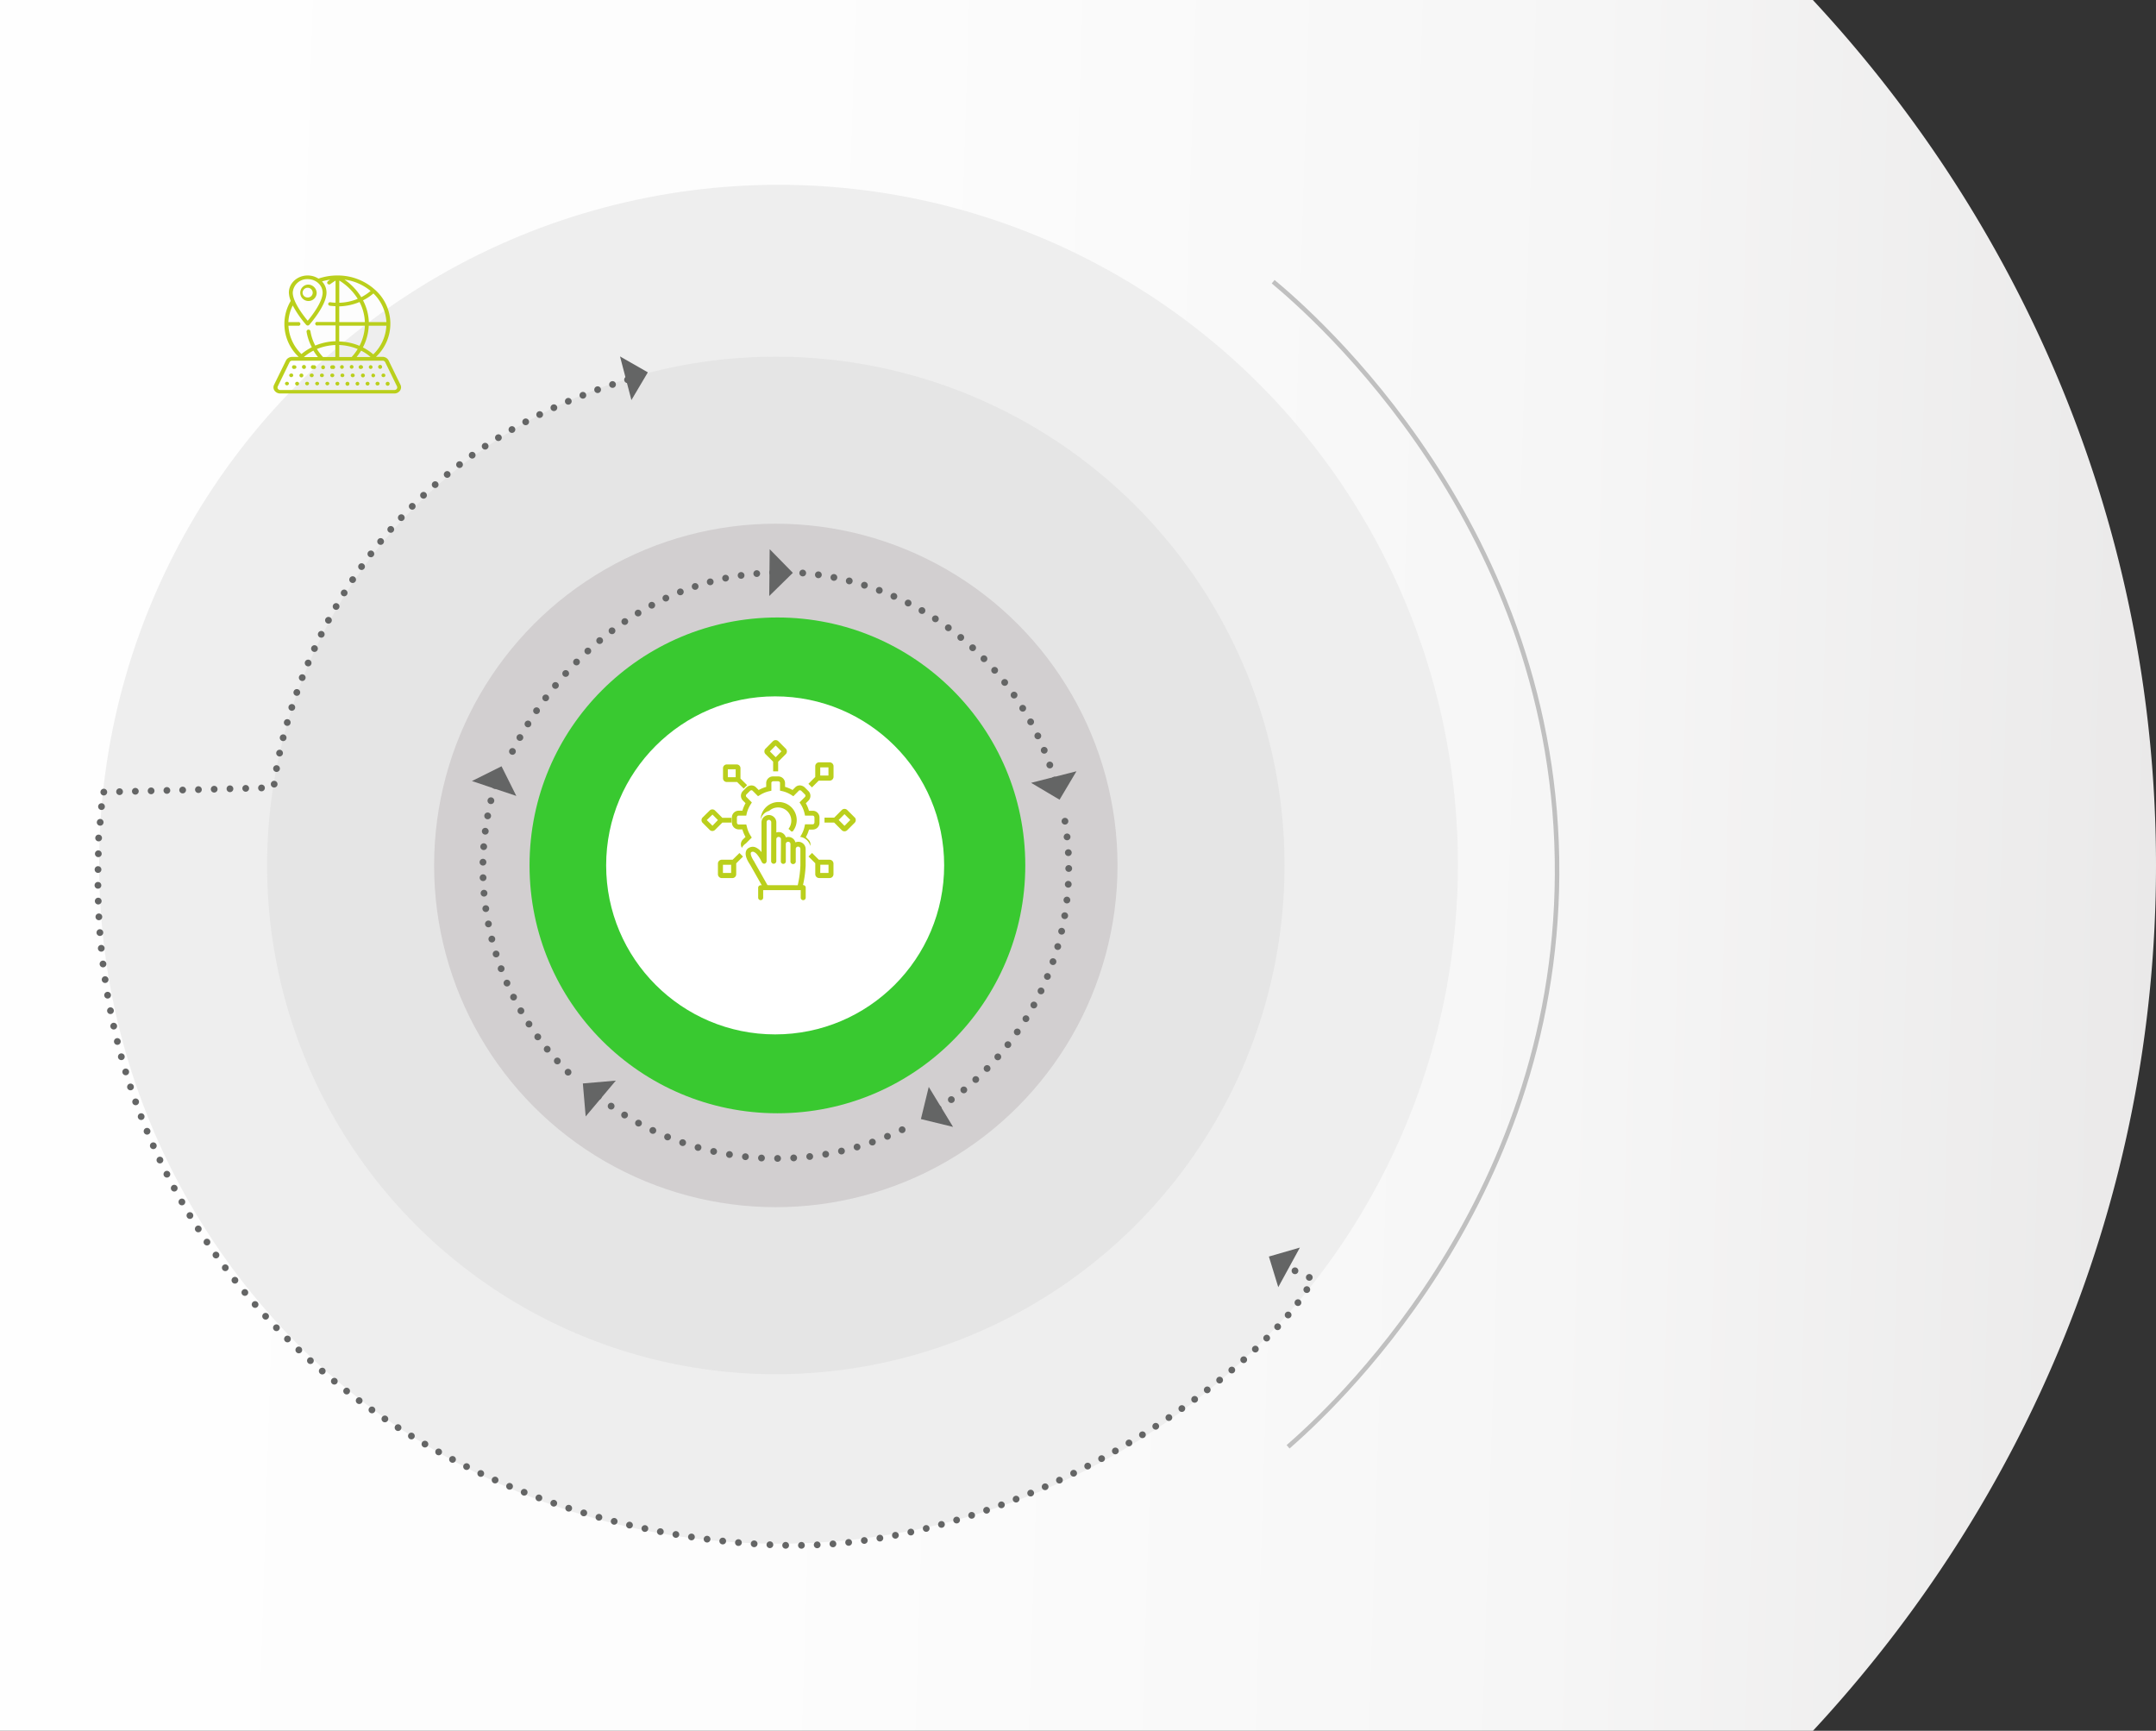 <svg xmlns="http://www.w3.org/2000/svg" xmlns:xlink="http://www.w3.org/1999/xlink" viewBox="0 0 956.79 768"><rect x="0" y="0" width="956.79" height="768" fill="#333333" stroke="none"/><defs><style>.cls-1{fill:url(#linear-gradient);}.cls-2{fill:#eee;}.cls-3{fill:#e5e5e5;}.cls-4{fill:#d2cfd0;}.cls-5{fill:#646565;}.cls-6{fill:#39c930;}.cls-10,.cls-11,.cls-12,.cls-13,.cls-15,.cls-7,.cls-8,.cls-9{fill:none;stroke-miterlimit:10;}.cls-10,.cls-11,.cls-12,.cls-13,.cls-7,.cls-8,.cls-9{stroke:#646565;stroke-linecap:round;stroke-width:3px;}.cls-8{stroke-dasharray:0 6.89;}.cls-9{stroke-dasharray:0 6.99;}.cls-10{stroke-dasharray:0 7.02;}.cls-11{stroke-dasharray:0 7.15;}.cls-12{stroke-dasharray:0 7;}.cls-13{stroke-dasharray:0 7;}.cls-14{fill:#fff;}.cls-15{stroke:silver;stroke-width:2px;}.cls-16{fill:#bacf1c;}</style><linearGradient id="linear-gradient" x1="-519.54" y1="355.34" x2="1240.15" y2="410.06" gradientUnits="userSpaceOnUse"><stop offset="0" stop-color="#fff"/><stop offset="0.49" stop-color="#fdfdfd"/><stop offset="0.69" stop-color="#f6f6f6"/><stop offset="0.84" stop-color="#eae9e9"/><stop offset="0.96" stop-color="#d9d8d8"/><stop offset="1" stop-color="#d2d1d1"/></linearGradient></defs><g id="Capa_1" data-name="Capa 1"><path class="cls-1" d="M0,768H804.57c94.66-102,152.22-236.49,152.22-384,0-114.48-34.68-221.17-94.47-310.86A580.89,580.89,0,0,0,804.51,0H0Z"/><circle class="cls-2" cx="345.5" cy="383.5" r="301.5"/><circle class="cls-3" cx="344.29" cy="384.03" r="225.76"/><circle class="cls-4" cx="344.29" cy="384.03" r="151.64"/><polygon class="cls-5" points="275.15 158.17 280.21 177.53 287.5 165.22 275.15 158.17"/><circle class="cls-6" cx="345" cy="384" r="110"/><line class="cls-7" x1="252.09" y1="475.77" x2="252.09" y2="475.77"/><path class="cls-8" d="M247.33,470.79a127.58,127.58,0,0,1-28.6-118.93"/><line class="cls-7" x1="219.68" y1="348.55" x2="219.68" y2="348.55"/><polygon class="cls-5" points="209.43 346.58 229.13 353.18 222.57 340.03 209.43 346.58"/><line class="cls-7" x1="356.24" y1="254.27" x2="356.24" y2="254.27"/><path class="cls-9" d="M363.18,255.06A127.82,127.82,0,0,1,467,342.79"/><line class="cls-7" x1="468.03" y1="346.14" x2="468.03" y2="346.14"/><polygon class="cls-5" points="477.71 342.24 457.58 347.37 470.21 354.86 477.71 342.24"/><line class="cls-7" x1="472.61" y1="364.4" x2="472.61" y2="364.4"/><path class="cls-10" d="M473.55,371.36A127.64,127.64,0,0,1,419.3,490"/><line class="cls-7" x1="416.39" y1="491.93" x2="416.39" y2="491.93"/><polygon class="cls-5" points="422.95 500.05 412.16 482.3 408.68 496.57 422.95 500.05"/><line class="cls-7" x1="400.35" y1="501.31" x2="400.35" y2="501.31"/><path class="cls-11" d="M393.83,504.23a128,128,0,0,1-125.48-15.46"/><line class="cls-7" x1="265.52" y1="486.59" x2="265.52" y2="486.59"/><polygon class="cls-5" points="259.91 495.41 273.29 479.51 258.66 480.77 259.91 495.41"/><line class="cls-7" x1="227.41" y1="333.43" x2="227.41" y2="333.43"/><path class="cls-12" d="M230.72,327.26c23.71-42.07,63.86-70.55,108.65-73"/><line class="cls-7" x1="342.86" y1="254.06" x2="342.86" y2="254.06"/><polygon class="cls-5" points="341.57 243.7 341.37 264.47 351.85 254.19 341.57 243.7"/><path class="cls-13" d="M278.5,168.5c-145,44-157,181-157,181l-76,2c-1.86,28.55-1.48,4.76-2,34-3,170.08,133.67,292.72,300,300.06,112,4.94,223-83.06,239-118.06l-13-6"/><circle class="cls-14" cx="344" cy="384" r="75"/><polygon class="cls-5" points="567.27 571.17 576.86 553.6 563.11 557.58 567.27 571.17"/><path class="cls-15" d="M565,125c17.11,14.25,126.85,108.81,126,263.13C690.19,535.49,589.15,626.71,571.63,642"/></g><g id="Capa_3" data-name="Capa 3"><path class="cls-16" d="M343,337.89l.1.08v4.31h2.23V338l.1-.08,3.28-3.28a1.72,1.72,0,0,0,0-2.43h0l-3.28-3.29a1.72,1.72,0,0,0-2.43,0h0l-3.28,3.29a1.72,1.72,0,0,0,0,2.42h0Zm1.22-7.07,2.57,2.57L344.24,336l-2.58-2.57Z"/><path class="cls-16" d="M379.27,362.72,376,359.44a1.73,1.73,0,0,0-2.44,0h0l-3.27,3.28-.09.1h-4.3V365h4.29l.09.11,3.27,3.27a1.72,1.72,0,0,0,2.44,0h0l3.28-3.27a1.72,1.72,0,0,0,0-2.43m-4.5,3.78-2.58-2.61,2.57-2.57,2.59,2.57Z"/><path class="cls-16" d="M322.51,347h4.6l2.92,2.92.06-.07,1.39-1.38.07-.06-2.94-2.94v-4.6a1.65,1.65,0,0,0-1.65-1.65h-4.45a1.65,1.65,0,0,0-1.65,1.65v4.46A1.65,1.65,0,0,0,322.5,347h0m.49-5.64h3.49v3.52H323Z"/><path class="cls-16" d="M368.18,381.49h-4.81l-3-3-.06.06L358.87,380l-.07.06,3,3v4.84a1.72,1.72,0,0,0,1.72,1.72h4.66a1.71,1.71,0,0,0,1.7-1.72v-4.68a1.72,1.72,0,0,0-1.7-1.72h0m-4.13,2.22h3.63v3.64H364Z"/><path class="cls-16" d="M358.83,347.89l1.44,1.44.06.07,3-3h4.85a1.73,1.73,0,0,0,1.73-1.72V340a1.73,1.73,0,0,0-1.73-1.72h-4.67a1.72,1.72,0,0,0-1.72,1.72h0v4.77l-3,3Zm5.18-7.38h3.64v3.63H364Z"/><path class="cls-16" d="M329.65,380l-1.47-1.45v-.06l-3.05,3h-4.8a1.73,1.73,0,0,0-1.73,1.72v4.71a1.73,1.73,0,0,0,1.73,1.72H325a1.72,1.72,0,0,0,1.72-1.72h0v-4.82l3-3Zm-5.19,7.37h-3.63v-3.63h3.63Z"/><path class="cls-16" d="M345.54,355.89a8,8,0,0,0-8,7.84,5.25,5.25,0,0,1,3.81-3.92,5.88,5.88,0,0,1,8.56,8,5.23,5.23,0,0,1,1.15,1.1l.69.06a8,8,0,0,0-6.21-13.08"/><path class="cls-16" d="M329.8,350.89a3,3,0,0,0-.21,4.24l.05.05,1.22,1.23a15.43,15.43,0,0,0-1.39,3.33h-1.75a3,3,0,0,0-2.92,3.08v2.07a3.05,3.05,0,0,0,2.92,3.15h1.73a15.43,15.43,0,0,0,1.39,3.33l-1.23,1.22a3,3,0,0,0-.37,3.64,4.93,4.93,0,0,1,1.84-2,.61.61,0,0,1,.07-.1l2.47-2.47-.44-.69a12.93,12.93,0,0,1-1.77-4.27l-.23-.86h-3.46c-.38,0-.7-.42-.7-.93v-2.07c0-.5.32-.93.7-.93h3.46l.19-.87a13.18,13.18,0,0,1,1.81-4.2l.48-.75-2.48-2.51a.87.87,0,0,1,.16-1.15l1.44-1.43a1.05,1.05,0,0,1,.72-.33.67.67,0,0,1,.43.16l2.47,2.47.78-.46a13.11,13.11,0,0,1,4.27-1.77l.87-.19v-3.51c0-.38.42-.7.92-.7h2c.5,0,.92.32.92.7v3.47l.88.19a13,13,0,0,1,4.28,1.81l.75.48,2.46-2.48a.58.58,0,0,1,.43-.16,1,1,0,0,1,.72.32l1.44,1.44a.83.83,0,0,1,.16,1.15l-2.46,2.45.48.75a13.11,13.11,0,0,1,1.77,4.27l.19.87h3.48c.38,0,.7.42.7.93v2c0,.5-.32.92-.7.92h-3.48l-.19.88A12.93,12.93,0,0,1,355.3,371l-.22.35a5.47,5.47,0,0,1,4.51,4,2.86,2.86,0,0,0-.74-2.68l-1.22-1.23a14.49,14.49,0,0,0,1.39-3.33h1.73a3,3,0,0,0,2.93-3.07s0,0,0-.08v-2.05a3,3,0,0,0-2.84-3.14H359a14.49,14.49,0,0,0-1.39-3.33l1.22-1.22a3,3,0,0,0-.18-4.3l-1.41-1.41a3.31,3.31,0,0,0-2.3-1,2.82,2.82,0,0,0-2,.82l-1.22,1.22a15.22,15.22,0,0,0-3.33-1.39v-1.71a3,3,0,0,0-3.07-2.92h-2.16a3,3,0,0,0-3.14,2.85.17.17,0,0,0,0,.07v1.73a15.61,15.61,0,0,0-3.33,1.38l-1.22-1.22a2.77,2.77,0,0,0-2-.81,3.27,3.27,0,0,0-2.31,1Z"/><path class="cls-16" d="M357.53,384.32V382.8a1,1,0,0,0,0-.24v-5.81a3.23,3.23,0,0,0-3.24-3.22h0a3.47,3.47,0,0,0-1.3.26,3.25,3.25,0,0,0-3.13-2.41,3.52,3.52,0,0,0-1.11.21,3.25,3.25,0,0,0-3.12-2.37,3.28,3.28,0,0,0-1.11.19v-4.47a3.23,3.23,0,0,0-.95-2.28,3.3,3.3,0,0,0-2.33-1,3.35,3.35,0,0,0-2.3.92,3.18,3.18,0,0,0-1,2.28v13.26a6.76,6.76,0,0,0-2.76-2.17,3.27,3.27,0,0,0-2.53.12,2.64,2.64,0,0,0-1.54,1.53c-.55,1.49,0,3.5,1.8,6.15l5.14,9.06h-.47a1.12,1.12,0,0,0-1.12,1.08v4.44a1.11,1.11,0,0,0,2.22,0V395h16.66v3.33a1.11,1.11,0,0,0,2.22,0v-4.47a1.11,1.11,0,0,0-1.11-1.11h-.1a49.75,49.75,0,0,0,1.17-8.42v-.07m-16.92,8.52-5.77-10.21v-.07c-1.84-2.72-1.7-3.83-1.61-4.11.15-.46.88-.52,1.27-.39a4.16,4.16,0,0,1,1.63,1.34,13.7,13.7,0,0,1,1.42,2.14c.18.33.31.69.51,1a1.31,1.31,0,0,0,.88.76,1,1,0,0,0,1.05-.46,1.38,1.38,0,0,0,.23-.66l0-17.26a1,1,0,0,1,1.77-.69,1,1,0,0,1,.29.7l-.06,17.29a1.15,1.15,0,1,0,2.3-.07v-9.7a1,1,0,1,1,2.06,0v2.15l-.06,7.69a1.11,1.11,0,0,0,2.22,0h0v-7.78a1,1,0,0,1,1.07-.92h.06a1,1,0,0,1,.93,1v7.56a1.19,1.19,0,0,0,2.35.37,1,1,0,0,0,0-.3V376.7a1,1,0,0,1,2.06,0v7.37a47.6,47.6,0,0,1-1.18,8.74Z"/><path class="cls-16" d="M324.69,365v-2.11h-4.15l-.08-.1-3.16-3.15a1.68,1.68,0,0,0-2.35,0h0l-3.15,3.12a1.68,1.68,0,0,0,0,2.35h0l3.15,3.15a1.66,1.66,0,0,0,2.35,0h0l3.16-3.15.08-.1Zm-8.51,1.41-2.53-2.52,2.53-2.43,2.42,2.43Z"/><path class="cls-16" d="M140.54,129.94a3.83,3.83,0,0,0-4-3.65h0a3.65,3.65,0,1,0,4,3.65Zm-4,2.05a2.17,2.17,0,0,1-2.26-2.05,2.25,2.25,0,0,1,4.5,0A2.15,2.15,0,0,1,136.54,132Z"/><path class="cls-16" d="M177.75,170.81,172.48,160a3,3,0,0,0-2.74-1.66h-2.89a20.09,20.09,0,0,0-.5-29.83,24.61,24.61,0,0,0-16.67-6.27,25.27,25.27,0,0,0-8.35,1.39,8.85,8.85,0,0,0-4.79-1.39c-4.6,0-8.34,3.4-8.34,7.59a10.88,10.88,0,0,0,.83,3.69,20,20,0,0,0,3.53,24.86h-2.93a3,3,0,0,0-2.75,1.66l-5.26,10.73a2.48,2.48,0,0,0,.23,2.59,3.05,3.05,0,0,0,2.49,1.24H175a3.06,3.06,0,0,0,2.49-1.24A2.5,2.5,0,0,0,177.75,170.81Zm-19.49-12.38a29.65,29.65,0,0,0,2-2.83,20.6,20.6,0,0,1,4.14,2.76l-.1.07Zm-14.91,0a23.45,23.45,0,0,1-2.72-3.56,24.18,24.18,0,0,1,8.18-1.77v5.33Zm7.2-22.48a25.35,25.35,0,0,0,9-1.93,20.76,20.76,0,0,1,2.37,8.92H150.56Zm20.91,8.58a18.93,18.93,0,0,1-5.8,12.7,25,25,0,0,0-4.61-3.07,22.83,22.83,0,0,0,2.59-9.63Zm-9.53,0a21.45,21.45,0,0,1-2.39,8.93,25,25,0,0,0-9-1.93v-7Zm-3.19,10.34a23.26,23.26,0,0,1-2.69,3.56h-5.49V153.1A24.18,24.18,0,0,1,158.74,154.87Zm12.73-11.93h-7.79a22.37,22.37,0,0,0-2.58-9.66,22.63,22.63,0,0,0,4.62-3.07A19,19,0,0,1,171.47,142.94Zm-7-13.83a22,22,0,0,1-4.15,2.76,26,26,0,0,0-7.45-7.8A22.58,22.58,0,0,1,164.46,129.11Zm-5.71,3.49a23.29,23.29,0,0,1-8.19,1.75v-9.86A25,25,0,0,1,158.75,132.6Zm-22.21-8.74c3.63,0,6.62,2.69,6.62,6,0,4.14-4.79,10.3-6.62,12.48-1.8-2.18-6.63-8.36-6.63-12.48A6.38,6.38,0,0,1,136.54,123.86Zm-.65,20.29a.91.91,0,0,0,.67.3.89.89,0,0,0,.67-.3c.32-.35,7.66-8.65,7.66-14.28a7.25,7.25,0,0,0-2-5,23.28,23.28,0,0,1,3.62-.76c-.35.22-.69.46-1,.71a.75.75,0,0,0-.18,1.05l.06.08a1,1,0,0,0,.68.28.86.86,0,0,0,.55-.19c.73-.53,1.49-1.06,2.28-1.53v9.81c-.75,0-1.5-.09-2.26-.19a.83.83,0,0,0-1,.64v0a.83.83,0,0,0,.74.9c.83.11,1.66.16,2.48.21v7h-7.95a.82.82,0,0,0-1,.54.84.84,0,0,0,.55,1,.82.82,0,0,0,.49,0h7.95v7a25,25,0,0,0-9,1.93,21.28,21.28,0,0,1-2.16-6.44.87.87,0,0,0-1.71.26,23,23,0,0,0,2.35,6.93,23.73,23.73,0,0,0-4.61,3A18.74,18.74,0,0,1,128,144.53h4.23a.83.83,0,1,0,.49-1.59.82.82,0,0,0-.49,0h-4.26a18.31,18.31,0,0,1,1.94-7.39A45.44,45.44,0,0,0,135.89,144.15Zm-1,14.23a23.14,23.14,0,0,1,4.19-2.79,25.09,25.09,0,0,0,2,2.85H135Zm41.16,14.18a1.24,1.24,0,0,1-1.05.5H124.36a1.24,1.24,0,0,1-1-.5,1.06,1.06,0,0,1-.09-1.1l5.25-10.77a1.31,1.31,0,0,1,1.16-.65h40.11a1.28,1.28,0,0,1,1.15.67l5.26,10.78A1.06,1.06,0,0,1,176.06,172.56Z"/><path class="cls-16" d="M147.4,165.76a.83.83,0,0,0-.83.83.89.89,0,0,0,1,.79.87.87,0,0,0,.79-.79.83.83,0,0,0-.83-.83Z"/><ellipse class="cls-16" cx="142.86" cy="166.56" rx="0.88" ry="0.8"/><path class="cls-16" d="M156.51,165.76a.83.83,0,0,0-.88.78v.05a.89.89,0,0,0,1,.79.87.87,0,0,0,.79-.79.83.83,0,0,0-.83-.83Z"/><path class="cls-16" d="M161.07,165.76a.83.83,0,0,0-.88.78v.05a.87.87,0,0,0,1.74,0,.83.83,0,0,0-.83-.83Z"/><path class="cls-16" d="M129.21,165.76a.84.84,0,0,0-.87.79v0a.89.89,0,0,0,1,.79.87.87,0,0,0,.79-.79.83.83,0,0,0-.83-.83Z"/><path class="cls-16" d="M138.33,165.76a.83.83,0,0,0-.89.77v.06a.89.89,0,0,0,1,.79.87.87,0,0,0,.79-.79.83.83,0,0,0-.83-.83Z"/><path class="cls-16" d="M133.77,165.76a.83.83,0,0,0-.88.78v.05a.87.87,0,1,0,1.74,0,.83.83,0,0,0-.83-.83Z"/><ellipse class="cls-16" cx="151.95" cy="166.56" rx="0.87" ry="0.8"/><ellipse class="cls-16" cx="170.16" cy="166.56" rx="0.87" ry="0.8"/><path class="cls-16" d="M165.61,165.76a.83.83,0,1,0,.87.88.09.09,0,0,0,0,0,.83.83,0,0,0-.83-.83Z"/><path class="cls-16" d="M139.12,162.11a.83.83,0,1,0-.52,1.57.77.77,0,0,0,.52,0,.83.83,0,1,0,.52-1.57A.77.77,0,0,0,139.12,162.11Z"/><path class="cls-16" d="M143.35,162.11a.82.82,0,0,0-.78.87.83.83,0,1,0,1.65-.09.81.81,0,0,0-.87-.78Z"/><path class="cls-16" d="M135.77,162.89a.88.88,0,1,0-.92.82h.05a.83.83,0,0,0,.87-.77Z"/><path class="cls-16" d="M169.57,162.89a.88.88,0,1,0-.79.78A.88.88,0,0,0,169.57,162.89Z"/><path class="cls-16" d="M131.56,162.89a.83.83,0,0,0-.88-.78h0a.83.83,0,0,0-1.05.52.84.84,0,0,0,.53,1.05.77.77,0,0,0,.52,0,.84.84,0,0,0,.88-.78Z"/><path class="cls-16" d="M147.57,162.11a.83.83,0,0,0-.52,1.57.77.77,0,0,0,.52,0,.83.83,0,1,0,.52-1.57A.77.77,0,0,0,147.57,162.11Z"/><path class="cls-16" d="M165.33,162.89a.83.83,0,1,0-.82.82A.83.83,0,0,0,165.33,162.89Z"/><path class="cls-16" d="M151.81,163.68a.83.83,0,0,0,.77-.88.83.83,0,1,0-.83.88Z"/><path class="cls-16" d="M156.88,162.89a.83.83,0,1,0-1.65,0,.83.83,0,0,0,1.65,0Z"/><path class="cls-16" d="M161.12,162.89a1,1,0,0,0-1.92-.26.84.84,0,0,0,.53,1.05.77.77,0,0,0,.52,0,.84.84,0,0,0,.87-.78Z"/><path class="cls-16" d="M131.81,169.43a.83.83,0,0,0-.83.78.87.87,0,0,0,1.74,0,.81.81,0,0,0-.87-.78Z"/><path class="cls-16" d="M158.62,169.43a.82.82,0,0,0-.82.78.83.83,0,1,0,.82-.78Z"/><path class="cls-16" d="M127.35,169.43a.83.83,0,0,0-.88.78h0a.88.88,0,0,0,1.75,0A.83.83,0,0,0,127.35,169.43Z"/><path class="cls-16" d="M163.08,169.43a.83.83,0,0,0-.83.78.87.87,0,1,0,1.74,0,.81.81,0,0,0-.87-.78Z"/><path class="cls-16" d="M172,169.43a.83.83,0,0,0-.83.78.87.87,0,1,0,1.73,0,.81.81,0,0,0-.87-.78Z"/><path class="cls-16" d="M140.75,169.43a.84.84,0,0,0-.88.78h0a.88.88,0,0,0,1.75,0A.82.82,0,0,0,140.75,169.43Z"/><path class="cls-16" d="M149.68,169.43a.82.82,0,0,0-.82.78.87.87,0,0,0,1.74,0,.81.81,0,0,0-.87-.78Z"/><path class="cls-16" d="M145.22,169.43a.83.83,0,0,0-.83.78.88.88,0,0,0,1.75,0,.83.83,0,0,0-.87-.78Z"/><path class="cls-16" d="M167.55,169.43a.81.81,0,1,0,0,1.61.84.84,0,0,0,.89-.76v-.07a.82.82,0,0,0-.87-.78Z"/><path class="cls-16" d="M136.29,169.43a.83.83,0,0,0-.88.78h0a.88.88,0,0,0,1.75,0A.83.83,0,0,0,136.29,169.43Z"/><path class="cls-16" d="M154.16,169.43a.83.83,0,0,0-.83.78.87.87,0,1,0,1.73,0,.82.82,0,0,0-.87-.78Z"/></g></svg>